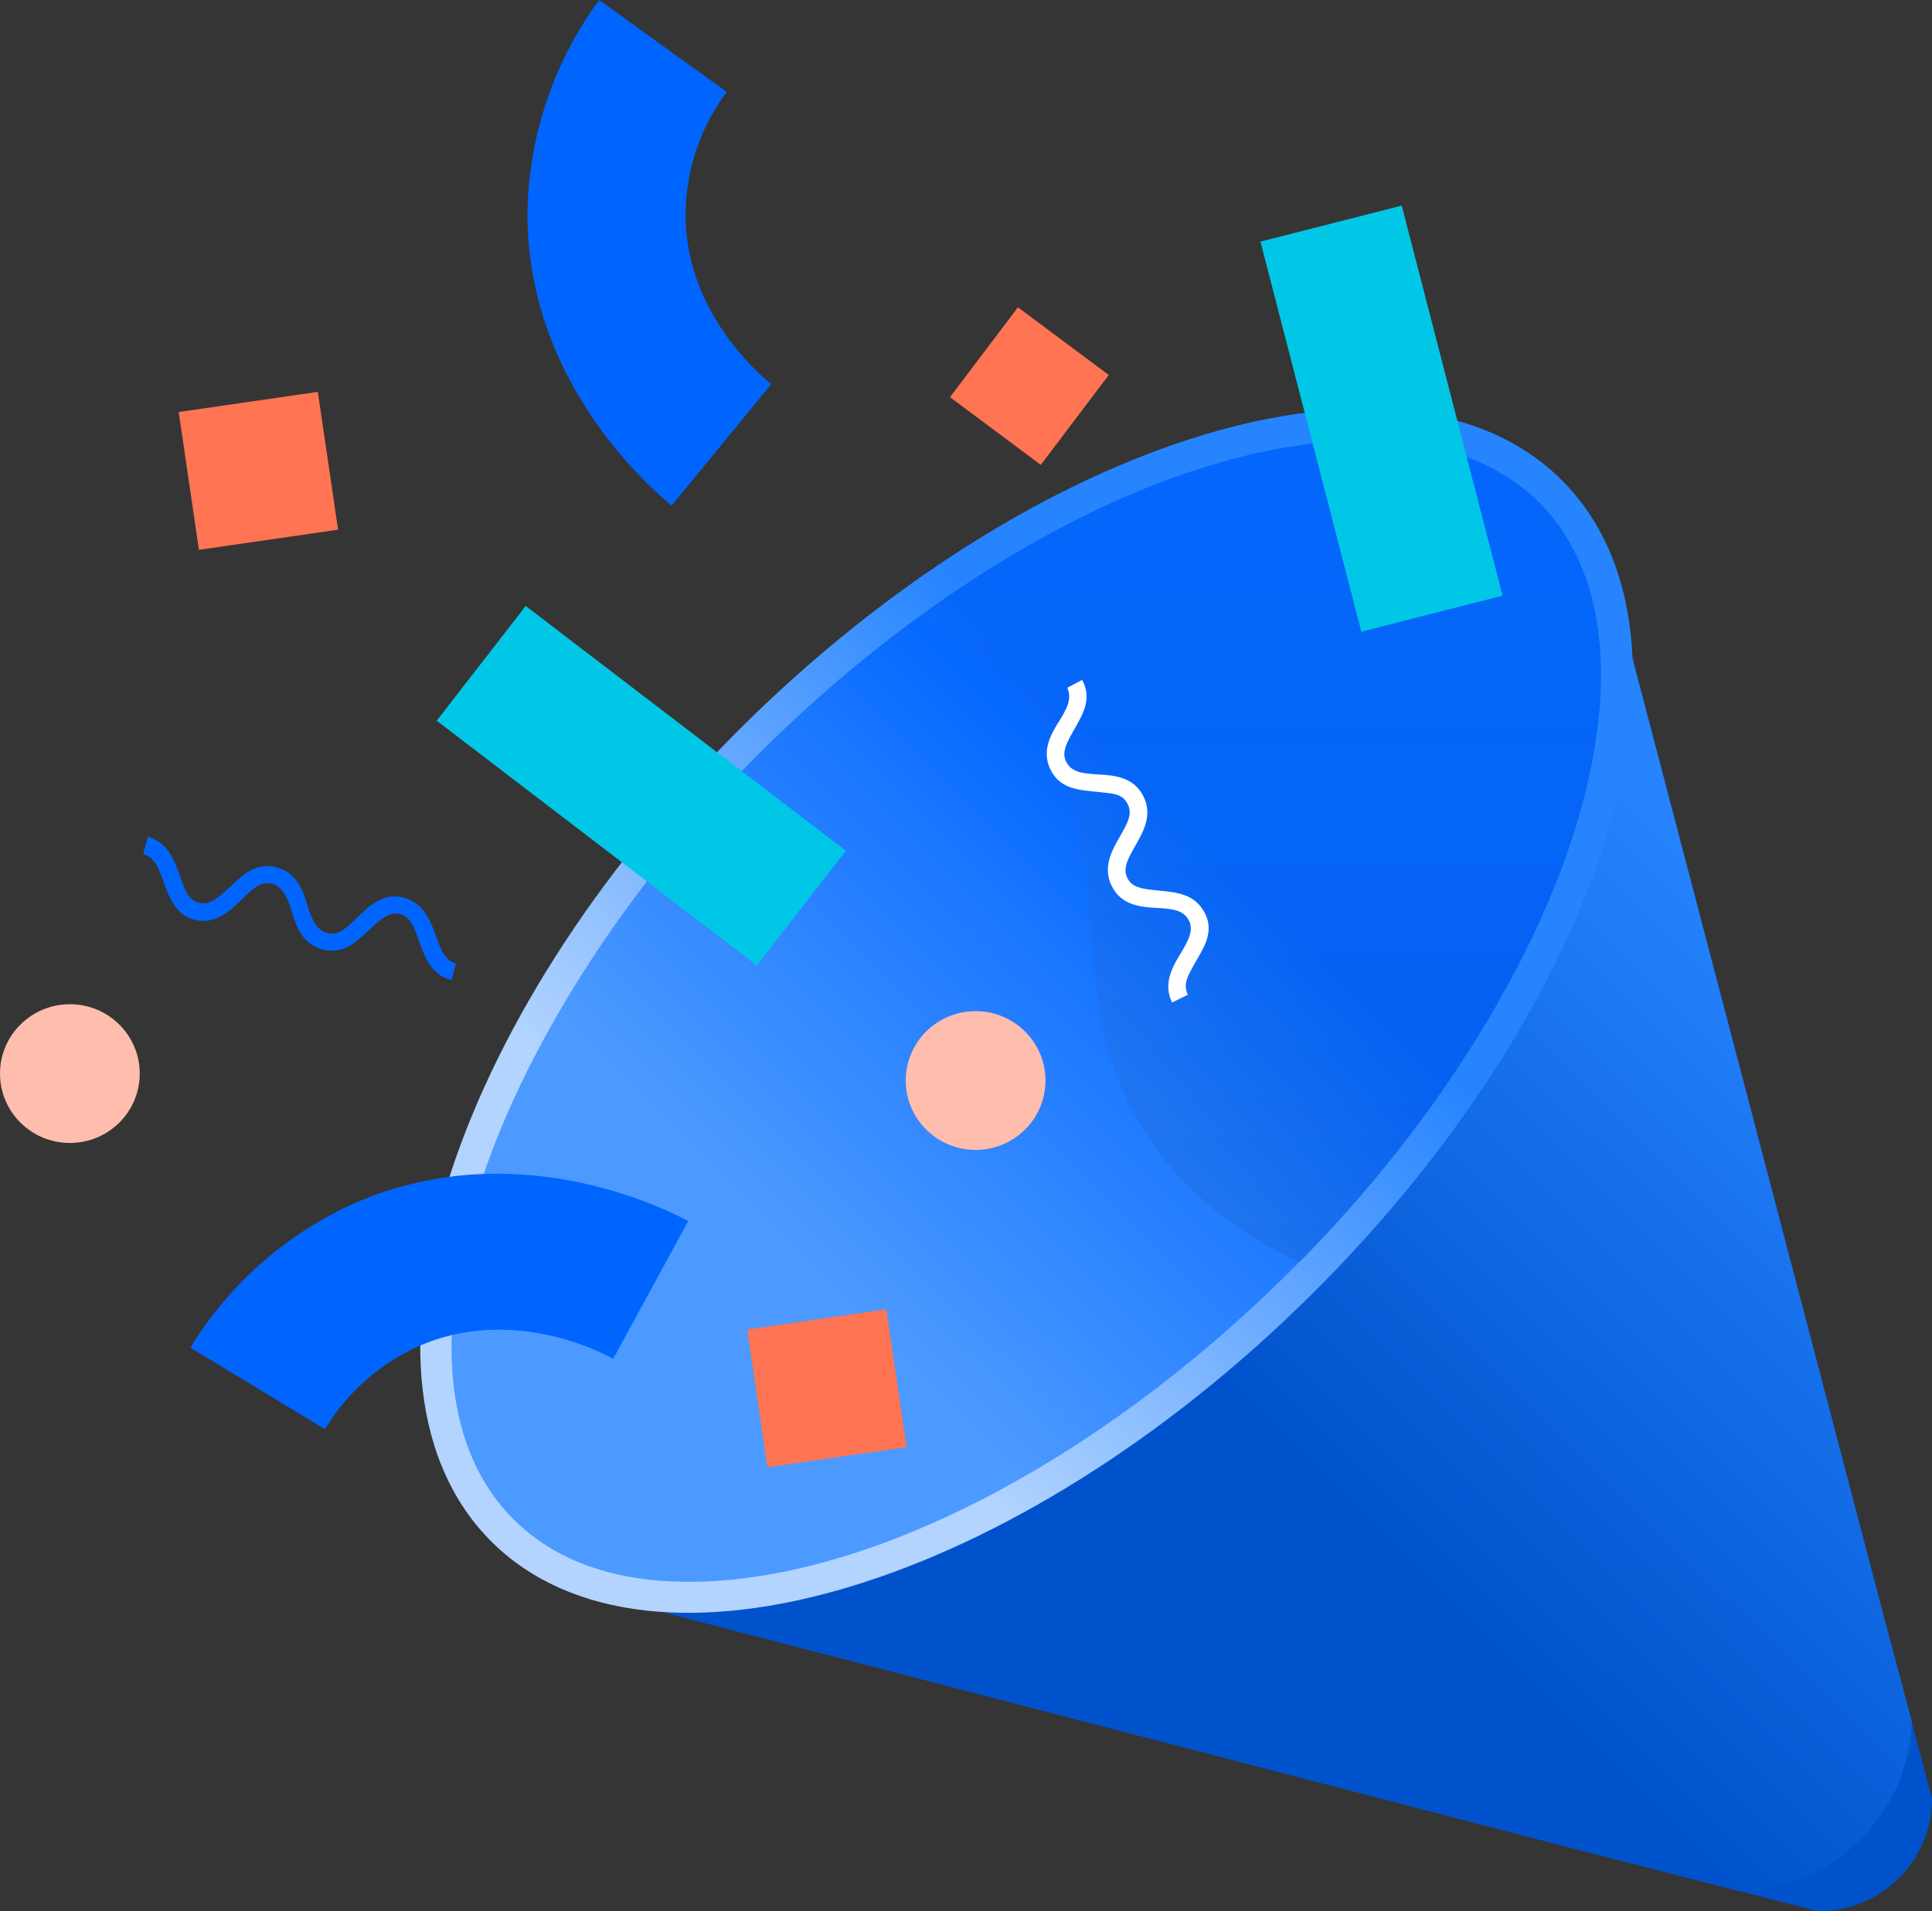 <svg width="94" height="93" viewBox="0 0 94 93" fill="none" xmlns="http://www.w3.org/2000/svg">
<rect x="0" y="0" width="94" height="93" fill="#333333" stroke="none"/>
<g clip-path="url(#clip0_1898_27878)">
<rect width="94" height="93" fill="white" fill-opacity="0.01"/>
<path d="M91.62 78.527L79.381 31.858L32.424 78.484L79.381 90.679H79.424L88.475 93C89.941 93 91.346 92.422 92.382 91.393C93.418 90.365 94 88.969 94 87.514L91.62 78.527Z" fill="#0052CC"/>
<path d="M93.022 83.759L91.62 78.527L79.381 31.858L32.424 78.484L79.381 90.679H79.424L84.651 92.029C86.844 91.966 88.93 91.076 90.485 89.54C92.04 88.003 92.948 85.936 93.022 83.759Z" fill="url(#paint0_linear_1898_27878)"/>
<path d="M63.829 62.97C78.201 48.699 83.636 30.959 75.969 23.346C68.302 15.733 50.435 21.13 36.064 35.4C21.692 49.671 16.257 67.411 23.924 75.024C31.591 82.637 49.457 77.24 63.829 62.97Z" fill="url(#paint1_linear_1898_27878)"/>
<path d="M33.529 76.966C29.874 76.966 27.027 75.953 24.987 73.927C21.715 70.678 21.078 65.066 23.202 58.146C25.327 51.226 30.342 43.209 37.141 36.457C46.49 27.216 57.666 21.436 66.335 21.436C69.99 21.436 72.837 22.448 74.877 24.431C78.149 27.723 78.787 33.335 76.662 40.255C74.537 47.175 69.522 55.192 62.723 61.901C53.374 71.185 42.198 76.966 33.529 76.966Z" fill="url(#paint2_linear_1898_27878)"/>
<path opacity="0.1" d="M76.662 40.255C78.787 33.335 78.149 27.723 74.877 24.431C72.837 22.448 69.99 21.436 66.335 21.436C59.919 21.436 52.057 24.6 44.62 30.086C46.268 30.78 47.758 31.799 48.997 33.082C52.312 36.584 52.694 40.761 53.034 44.854C53.374 48.947 53.629 52.028 55.966 55.488C57.624 57.935 60.089 59.918 63.233 61.437C69.735 54.813 74.537 47.302 76.662 40.255Z" fill="url(#paint3_linear_1898_27878)"/>
<path d="M15.809 69.539L9.264 65.573C11.158 62.468 13.959 60.009 17.296 58.526C24.988 55.193 32.127 58.695 33.487 59.412L29.832 66.121C29.025 65.657 24.775 63.59 20.398 65.488C18.488 66.343 16.887 67.756 15.809 69.539Z" fill="#0065FF"/>
<path d="M32.679 24.6C31.489 23.63 25.497 18.355 25.667 10.085C25.78 6.452 26.995 2.937 29.152 0L35.356 4.473C34.115 6.138 33.418 8.141 33.359 10.211C33.231 14.98 36.801 18.102 37.523 18.693L32.679 24.6Z" fill="#0065FF"/>
<path d="M25.578 29.485L21.248 35.068L36.823 46.978L41.153 41.395L25.578 29.485Z" fill="#00C7E5"/>
<path d="M68.2 10.004L61.326 11.756L66.234 30.736L73.107 28.984L68.2 10.004Z" fill="#00C7E5"/>
<path d="M3.4 55.614C5.277 55.614 6.799 54.103 6.799 52.239C6.799 50.374 5.277 48.863 3.4 48.863C1.522 48.863 0 50.374 0 52.239C0 54.103 1.522 55.614 3.4 55.614Z" fill="#FFBDAD"/>
<path d="M47.468 55.952C49.345 55.952 50.867 54.441 50.867 52.576C50.867 50.712 49.345 49.2 47.468 49.2C45.59 49.2 44.068 50.712 44.068 52.576C44.068 54.441 45.59 55.952 47.468 55.952Z" fill="#FFBDAD"/>
<path d="M21.97 47.682C20.993 47.471 20.653 46.542 20.398 45.825C20.143 45.108 19.973 44.601 19.463 44.475C18.953 44.348 18.57 44.686 17.976 45.234C17.381 45.783 16.743 46.458 15.723 46.205C14.703 45.952 14.406 45.065 14.194 44.348C13.981 43.631 13.726 43.124 13.216 42.998C12.706 42.871 12.324 43.209 11.771 43.757C11.219 44.306 10.496 44.981 9.519 44.77C8.542 44.559 8.202 43.589 7.947 42.871C7.692 42.154 7.479 41.69 6.969 41.563L7.182 40.719C8.159 40.972 8.499 41.858 8.754 42.618C9.009 43.378 9.179 43.8 9.689 43.926C10.199 44.053 10.581 43.715 11.176 43.167C11.771 42.618 12.409 41.943 13.429 42.196C14.448 42.449 14.746 43.335 14.958 44.053C15.171 44.77 15.426 45.276 15.936 45.403C16.446 45.53 16.828 45.192 17.381 44.644C17.933 44.095 18.655 43.42 19.633 43.673C20.61 43.926 20.95 44.812 21.205 45.53C21.46 46.247 21.673 46.753 22.183 46.88L21.97 47.682Z" fill="#0065FF"/>
<path d="M57.029 48.779C56.561 47.85 57.071 47.007 57.454 46.373C57.836 45.741 58.091 45.234 57.836 44.77C57.581 44.306 57.114 44.221 56.306 44.179C55.499 44.137 54.564 44.053 54.097 43.124C53.629 42.196 54.097 41.394 54.479 40.719C54.862 40.044 55.117 39.622 54.862 39.116C54.607 38.609 54.139 38.609 53.332 38.525C52.524 38.441 51.589 38.398 51.122 37.47C50.654 36.542 51.122 35.74 51.547 35.065C51.972 34.39 52.142 33.968 51.929 33.462L52.652 33.082C53.162 34.01 52.652 34.812 52.269 35.487C51.887 36.162 51.632 36.626 51.887 37.09C52.142 37.555 52.609 37.639 53.417 37.681C54.224 37.723 55.159 37.808 55.627 38.736C56.094 39.664 55.627 40.466 55.244 41.141C54.862 41.816 54.607 42.281 54.862 42.745C55.117 43.209 55.584 43.251 56.391 43.335C57.199 43.42 58.091 43.462 58.601 44.39C59.111 45.319 58.559 46.12 58.176 46.795C57.794 47.471 57.539 47.893 57.794 48.399L57.029 48.779Z" fill="white"/>
<path d="M15.464 19.067L8.694 20.048L9.679 26.754L16.449 25.773L15.464 19.067Z" fill="#FF7452"/>
<path d="M43.125 63.708L36.355 64.689L37.34 71.395L44.11 70.414L43.125 63.708Z" fill="#FF7452"/>
<path d="M53.946 18.246L49.528 14.952L46.221 19.325L50.639 22.619L53.946 18.246Z" fill="#FF7452"/>
</g>
<defs>
<linearGradient id="paint0_linear_1898_27878" x1="36.682" y1="108.625" x2="109.207" y2="35.581" gradientUnits="userSpaceOnUse">
<stop offset="0.44" stop-color="#0052CC"/>
<stop offset="0.78" stop-color="#2684FF"/>
</linearGradient>
<linearGradient id="paint1_linear_1898_27878" x1="23.96" y1="75.004" x2="75.607" y2="22.987" gradientUnits="userSpaceOnUse">
<stop offset="0.13" stop-color="#B2D4FF"/>
<stop offset="0.25" stop-color="#B2D4FF"/>
<stop offset="0.67" stop-color="#2684FF"/>
</linearGradient>
<linearGradient id="paint2_linear_1898_27878" x1="25.009" y1="73.944" x2="74.507" y2="24.094" gradientUnits="userSpaceOnUse">
<stop stop-color="#4C9AFF"/>
<stop offset="0.27" stop-color="#4C9AFF"/>
<stop offset="0.67" stop-color="#0065FF"/>
</linearGradient>
<linearGradient id="paint3_linear_1898_27878" x1="61.257" y1="61.83" x2="61.257" y2="6.047" gradientUnits="userSpaceOnUse">
<stop stop-color="#091E42"/>
<stop offset="1" stop-color="#B3BAC5" stop-opacity="0"/>
</linearGradient>
<clipPath id="clip0_1898_27878">
<rect width="94" height="93" fill="white"/>
</clipPath>
</defs>
</svg>
